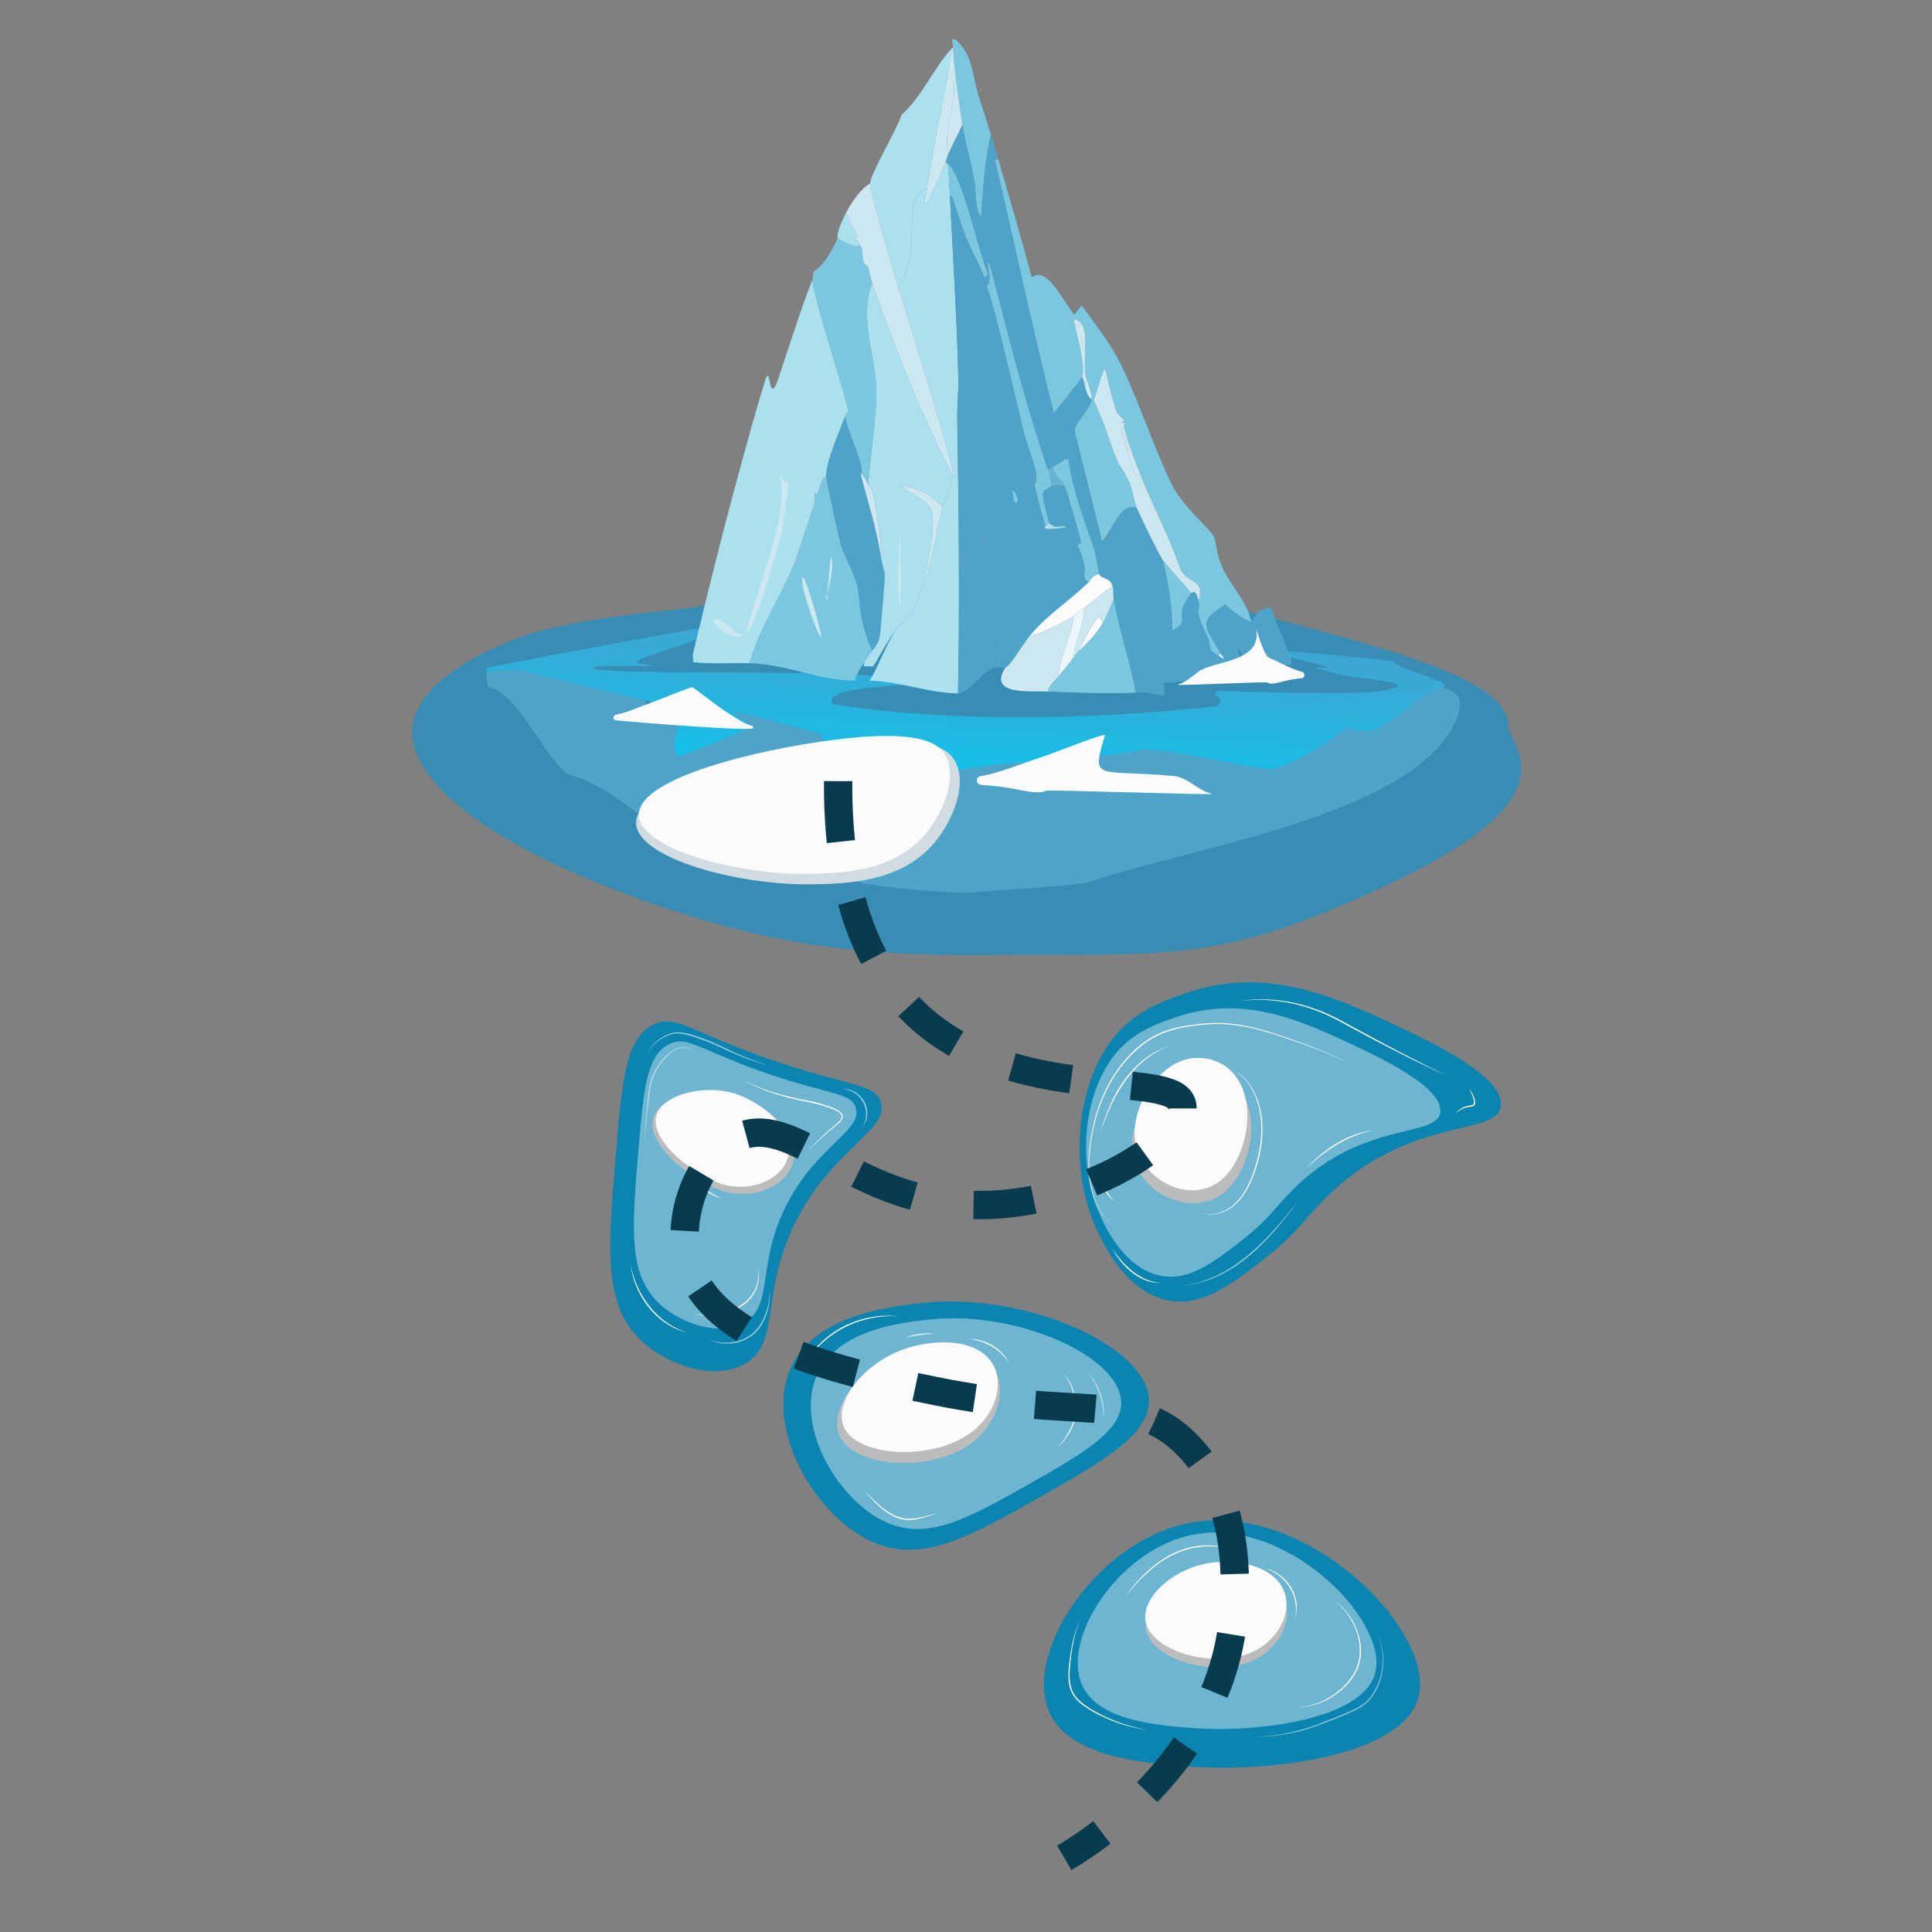 <?xml version="1.0" encoding="utf-8"?>
<!-- Generator: Adobe Illustrator 28.3.0, SVG Export Plug-In . SVG Version: 6.00 Build 0)  -->
<svg version="1.1" id="Layer_1" xmlns="http://www.w3.org/2000/svg" xmlns:xlink="http://www.w3.org/1999/xlink" x="0px" y="0px"
	 viewBox="0 0 1500 1500" style="enable-background:new 0 0 1500 1500;" xml:space="preserve"><rect x="0" y="0" width="1500" height="1500" fill="#808080" stroke="none"/>
<style type="text/css">
	.st0{display:none;}
	.st1{display:inline;fill:#FBFBFB;}
	.st2{display:inline;fill:#A9C766;}
	.st3{display:inline;fill:#A6C465;}
	.st4{display:inline;fill:#A99146;}
	.st5{display:inline;fill:#659857;}
	.st6{display:inline;fill:#588853;}
	.st7{display:inline;fill:#8CAB56;}
	.st8{display:inline;fill:#62832E;}
	.st9{display:inline;fill:#687314;}
	.st10{display:inline;fill:#CDE7F1;}
	.st11{fill:none;stroke:#FFFFFF;stroke-miterlimit:10;}
	.st12{fill:#97B175;}
	.st13{fill:#2D5938;}
	.st14{fill:#588853;}
	.st15{fill:#53844A;}
	.st16{fill:#659857;}
	.st17{fill:#2C4C3D;}
	.st18{fill:#3A512F;}
	.st19{fill:#3D673D;}
	.st20{fill:#99B581;}
	.st21{fill:#7DB06D;}
	.st22{fill:#8CAB56;}
	.st23{fill:#6F8C58;}
	.st24{fill:#8CBC90;}
	.st25{fill:#C8D2A3;}
	.st26{fill:#BA8D54;}
	.st27{fill:#87745A;}
	.st28{fill:#798056;}
	.st29{fill:#A9C766;}
	.st30{fill:#CFDFDD;}
	.st31{fill:#427130;}
	.st32{fill:#A6C465;}
	.st33{fill:#FBFBFB;}
	.st34{fill:#EBF6F4;}
	.st35{fill:#30614E;}
	.st36{fill:#367353;}
	.st37{fill:#78987B;}
	.st38{fill:#C6CAC6;}
	.st39{fill:#A4C5BF;}
	.st40{fill:#E1E4DA;}
	.st41{fill:#306957;}
	.st42{fill:#54928E;}
	.st43{fill:#336F6B;}
	.st44{fill:#B3D1AD;}
	.st45{fill:#E8C059;}
	.st46{fill:#E9BE5C;}
	.st47{fill:#FBE9CE;}
	.st48{fill:#ABB9B3;}
	.st49{fill:#8FA497;}
	.st50{fill:#6CA898;}
	.st51{fill:#F2D89D;}
	.st52{fill:#FFFFFF;}
	.st53{opacity:0.75;}
	.st54{opacity:0.51;}
	.st55{opacity:0.55;}
	.st56{fill:#EDCB7D;}
	.st57{opacity:0.65;}
	.st58{opacity:0.62;}
	.st59{opacity:0.5;}
	.st60{fill:none;stroke:#42210B;stroke-width:22;stroke-miterlimit:10;stroke-dasharray:47;}
	.st61{fill:#388DB5;}
	.st62{fill:#4EA3C8;}
	.st63{fill:url(#SVGID_1_);}
	.st64{fill:#7CC7E0;}
	.st65{fill:#ABE1EE;}
	.st66{fill:#CDE7F1;}
	.st67{fill:#66B4D4;}
	.st68{fill:#EAF6F9;}
	.st69{fill:#D0DCE1;}
	.st70{fill:#0B84B0;}
	.st71{fill:#6DB5D0;}
	.st72{fill:#BCBCBC;}
	.st73{fill:#FAFDFD;}
	.st74{fill:none;stroke:#093B4F;stroke-width:22;stroke-miterlimit:10;stroke-dasharray:47;}
	.st75{fill:#AF2C28;}
	.st76{fill:#FC5B1F;}
	.st77{fill:#FDBE65;}
	.st78{fill:#FDECC5;}
	.st79{fill:#942B2A;}
	.st80{fill:#F53F21;}
	.st81{fill:url(#SVGID_00000010280114949682060600000000768426741464247189_);}
	.st82{fill:#3A2C2E;}
	.st83{fill:#E42B2A;}
	.st84{fill:#F9753A;}
	.st85{fill:#4D2F2D;}
	.st86{fill:url(#SVGID_00000114074081196556487240000009218198424873666220_);}
	.st87{fill:#5F2E2D;}
	.st88{fill:#3E1B1A;}
	.st89{fill:#FA8939;}
	.st90{fill:#FCA445;}
	.st91{fill:url(#SVGID_00000095301011100513716840000007584710478339212456_);}
	.st92{fill:#751E26;}
	.st93{fill:url(#SVGID_00000026131374680029875630000010264691371971614870_);}
	.st94{fill:#CC2825;}
	.st95{fill:#D5533F;}
	.st96{fill:none;stroke:#5F0005;stroke-width:22;stroke-miterlimit:10;stroke-dasharray:47;}
</style>
<g>
	<path class="st61" d="M538.41,471.47c-18.23,3.3-55.42,4.07-110.83,16.3c-36.93,8.15-107.47,39.56-107.57,79.98
		c-0.11,42.65,65.21,90.48,180.92,131.91c138.34,49.54,225.89,41.03,316.2,41.64c109.2,0.74,150.88-3.55,257.52-53.05
		c151.89-70.5,96.67-107.47,96.16-125.93c-0.93-34.25-87.65-57.21-189.07-84.06C733.5,412.52,588.12,462.46,538.41,471.47z"/>
	<g>
		<path class="st61" d="M461.74,555.63c0.21,0.02,0.41,0.08,0.61,0.16c6.69,2.96,13.77,3.24,20.89,3.94
			c-0.41,1.02-0.41,1.02-0.81,2.04c49.78,15.86,100.59,29.28,150.36,45.23c17.86,5.72,36.05,11.13,53.79,17.11
			c10.88,3.67,59.12,24.57,66.01,23.63c2.23-0.3,35.27-14.9,41.56-17.11c71.57-25.2,190.82-62.56,263.64-81.49
			c19.9-5.18,39.88-9.8,59.87-14.6c1.65-0.4,3.11,1.13,2.65,2.76c-1.83,6.45-5.04,17.68-6.92,20.86c-0.28,0.47-0.72,0.8-1.23,0.96
			c-64.68,20.26-130.03,38.42-194.53,59.29c-57.49,18.6-111.95,35.1-164.78,65.4c-0.66,0.38-1.48,0.39-2.15,0.03
			c-65.95-35.58-111.78-45.46-178.61-67.05c-60.84-19.66-121.7-39.25-182.72-58.35c-0.66-0.21-1.18-0.71-1.41-1.37
			c-2.4-6.75-6.02-13.16-8.12-20.03c-0.49-1.59,0.91-3.12,2.55-2.82C404.73,538.33,447.34,554.14,461.74,555.63z"/>
		<path class="st62" d="M499.77,543.37c2.12,0.51,2.3,3.44,0.27,4.23c-12.73,4.92-40.73,55.68-56.17,54.27
			c-14.5-1.33-41.53-64.46-63.43-67.97c-0.92-0.15-1.65-0.83-1.84-1.74c-0.54-2.64-1.09-5.84-1.26-8.54
			c-0.08-1.2,0.86-2.23,2.07-2.31l21.59-1.46c0.22-0.02,0.45,0,0.67,0.06L499.77,543.37z"/>
		<path class="st62" d="M1087.68,536.66c77.24-16.38,34.14,37.16,32.6,39.12c-48.9,61.94-207.9,85.42-275.45,109.2
			c-6.29,2.22-92.31,7.85-94.53,8.15c-6.89,0.93-72.25-4.48-83.12-8.15c-17.74-5.99-71.11-30.57-89.64-27.71
			c-61.78,9.53-83.87-39.56-133.65-55.42l38.75-40.58c0.36-0.91,1.27-1.48,2.25-1.39c16.65,1.53,95.48,7.79,99.83,5.55
			c0-0.81,0-0.81,0-1.63c-6.45-1.57-12.01-5.54-17.52-8.96c-0.04-0.51,0.96-1.57,1.22-1.63c6.48-1.48,54.86,13.28,66.01,15.48
			c13.46,2.66,35.9,3.82,49.71,6.52c30.86,6.04,60.89,20.44,92.9,17.93c22.66-1.78,84.37-21.44,111.65-27.71
			c14-3.22,81.01-16.77,90.46-17.93C1001.04,544.82,1066.25,541.21,1087.68,536.66z"/>
		<linearGradient id="SVGID_1_" gradientUnits="userSpaceOnUse" x1="750.799" y1="502.322" x2="745.006" y2="604.887">
			<stop  offset="0" style="stop-color:#3DA7D3"/>
			<stop  offset="1" style="stop-color:#11C2E9"/>
		</linearGradient>
		<path class="st63" d="M1120.12,533.95c-20.69,4.98-36.28,28.33-56.88,33.68c-0.23,0.06-52.16-1.63-5.82-18.52
			c24.61-8.97-44.63,44.64-70.79,47.85c-9.45,1.16-87.05-17.89-101.05-14.67c-27.28,6.27-85.88,9.07-108.55,10.85
			c-32.01,2.51-105.08,22.9-135.94,16.86c-13.81-2.7,6.79-38.65-6.68-41.31c-11.15-2.2-59.53-16.96-66.01-15.48
			c-0.07,0.02,15.78,11.03,15.64,11.16c-0.74,0.68-56.2,23.36-57.05,22.82c-12.05-7.79,12.15-53.22,10.44-53.53
			c-1.54-0.28-24.36,9.12-29.93,11.18c-0.41,0.15-0.85,0.17-1.28,0.07l-104.56-25.03c-0.22-0.05-0.44-0.07-0.67-0.06l-21.41,1.45
			c-1.27,0.09-2.35-0.91-2.37-2.18c0-0.02,0-0.04,0-0.06c-0.02-1.35,164.74-31.43,166.08-31.27c33.94,4.2-71.36,25.79-44.17,27.96
			c26.72,2.14-32.82,0.98-35.86,1.63c-9.21,1.98,7.6,3.13,9.78,3.26c53.4,3.1,179.86-0.71,220.04,5.7
			c1.66,0.27,14.28,2.6,14.26,3.67c-0.06,3.36-67.77,2.52-61.35,15.67c0.31,0.64,0.94,1.09,1.64,1.2
			c90.9,14.62,204.63,11.62,296.5,1.55c0.5-0.05,0.97-0.27,1.32-0.63c3.34-3.42,2.32-5.56-0.69-7c-2.18-1.05-1.48-4.3,0.94-4.24
			c42.06,1.02,111.65,3.16,129.58-0.44c29.6-5.93-15.55-8.89-29.34-11.41c-6.22-1.14-27.09-5.91-22.82-6.52
			c33.54,2.5-57.03-12.39-23.47-12.48c1.48,0,83.52,6.72,83.12,8.15c-1.23,4.4,40.28,14.24,38.92,18.61
			C1121.48,533.2,1120.88,533.77,1120.12,533.95z"/>
		<path class="st33" d="M567.18,554.85c5.51,3.43,11.07,7.39,17.52,8.96c0,0.81,0,0.81,0,1.63c-4.52,2.33-89.34-4.51-101.46-5.7
			c-1.63-0.16-3.26-0.3-4.88-0.45c-2.56-0.24-2.72-3.89-0.2-4.38c9.61-1.88,17.84-6.04,28.71-9.84c4.16-1.45,28.96-11.7,30.56-11.41
			C539.23,533.98,554.79,547.14,567.18,554.85z"/>
	</g>
	<g>
		<path class="st62" d="M769.29,104.18c1.97,6.54,3.77,13.03,5.7,19.56c-1.22,0.2-1.22,0.2-2.44,0.41
			c15.35,65.43,29.2,131.22,45.64,196.4c3.37-3.95,21.38-26.44,22-28.12c2.76,5.95,1.97,13.2,7.33,17.93
			c-1.33,8.47-13.33,17.72-13.04,24.86c10.59,42.38,10.59,42.38,21.19,84.75c8.08-8.56,13.99-30.31,26.89-25.67
			c3.17,7.26,17.17,36.21,20.37,40.75c4.45,17.88,7.15,35.75,7.33,54.19c15.79-7.77-0.85-10.06,14.67-28.93
			c0.54,0.45,3.44-4.4,5.7,6.52c1.99,9.57-5.31,1.49,7.33,28.93c2.91,6.31-1.67,7.61,8.15,13.45c7.46,4.44,3.55,1.87,1.63-1.63
			c-12.06-21.92-19.09-24.26,3.67-38.3c3,3.38,16.37,13.8,19.97,13.04c3-0.63,1.96-10.04,15.89-10.59
			c2.55,11.6,8.95,22.38,12.63,33.41c1.72,5.16,4.31,10.51,1.22,11.41c-31.14-1.94-29.48,8.78-39.12-13.04
			c-2.99-0.41,4.27,13.3,3.26,13.85c-37.49,0.81-24.29,11.97-61.78,12.78c2.04,17.59-1.02,6.32-21.76,7.59
			c-4.47-24.51-12.69-47.98-17.11-72.53c-0.61-3.36,0.21-5.98-0.81-9.78c-2.07-7.66-8.32-5.25-10.59-9.78
			c-0.4-0.8-2.1-14.07-3.26-17.52c-7.81-23.29-17.04-46.45-20.37-70.9c-1.15-2.69-6.96,2.97-12.22,5.3
			c-1.1,0.48-2.14,1.21-3.26,1.63c-0.24,0.09-0.57-0.08-0.81,0c-17.6-51.97-30.91-105.32-44.82-158.51
			c-4.68-9.19,3.54,15.47-2.44,15.89c-0.59-1.76-1.16-4.41-1.63-5.7c1.22-1.83,1.22-1.83,2.44-3.67
			c-7.15-16.33-19.45-75.47-30.97-85.16c-0.21-0.17-1.21-0.71-1.63-0.81c0.12-0.27,0.51-3.12,1.63-5.7
			c3.42-7.94,7.65-15.82,11.41-23.63c2.27,14.21,6.33,27.9,8.96,41.97c1.85,9.88,0.32,20.39,5.3,29.75
			C763.28,147.08,764.35,124.67,769.29,104.18z"/>
		<path class="st64" d="M774.99,123.74c9.02,30.47,17.84,60.99,26.08,91.68c11.73-9.86,25.02,19.64,33.01,28.93
			c2.85-3.67,2.85-3.67,5.7-7.33c10.6,14.87,22.39,29.68,30.56,46.04c11.74,23.49,27.2,68.42,39.12,92.5
			c8.69,17.57,29.54,34.79,32.6,40.34c2.31,4.19,1.62,11.46,6.52,23.63c5.57,13.84,19.91,27.62,22.82,42.78
			c-3.6,0.76-16.97-9.66-19.97-13.04c-22.75,14.04-15.73,16.38-3.67,38.3c-0.81,0.81-0.81,0.81-1.63,1.63
			c-9.82-5.84-5.24-7.14-8.15-13.45c-12.65-27.45-5.35-19.36-7.33-28.93c4.38-17.55-5.64-12.09-13.85-24.04
			c-8.67-25.89-21.97-49.99-31.78-75.38c-2.2-5.7-4.55-11.32-6.52-17.11c-1.55-4.56-4.84-14.42-5.7-18.34
			c-0.56-2.52,0.84-3.09,0.81-3.26c-0.13-0.8-2,0.02-2.44-0.81c-1.13-2.12,6.31,2.28-4.07-7.33c-12.85-39.78-5.34-46.12-17.93-9.78
			c7.7,15.45,12.3,32.17,18.74,48.08c0.6,1.49,6.52,9.71,8.96,15.48c2.41,5.7,3.93,15.91,5.7,19.97
			c-12.9-4.64-18.82,17.11-26.89,25.67c-10.59-42.38-10.59-42.38-21.19-84.75c-0.29-7.14,11.71-16.39,13.04-24.86
			c0.88-5.61-4.02-13.75-4.89-20.78c-1.89-15.26,4.98-39.54-8.96-41.56c1.66,9.84,9.52,36.34,6.52,44.41
			c-0.62,1.67-18.64,24.16-22,28.12c-16.44-65.18-30.28-130.97-45.64-196.4C773.77,123.94,773.77,123.94,774.99,123.74z"/>
		<path class="st65" d="M735.87,127c0.88,8.43,1.2,16.8,1.63,25.26c2.4,46.74,5.34,93.81,6.52,140.58
			c0.28,10.99-1.01,22.14-0.81,33.01c1.15,63.86,1.99,148.56,0.57,212.45c-22-0.01-46.46-9.52-68.46-9.78
			c5.64-9.42,15.1-33.03,21.44-41.72c3.05-4.17,9.12-1.45,17.11-24.86c9.22-21.8,12.31-45.59,17.93-68.46
			c1.32-5.39,7.85-19.66,8.15-23.63c0.77-10.18-36.23-125.61-42.38-146.69c19.57-32.26,1.5-61.98,19.97-76.61
			c1.02,0.41,1.02,0.41,2.04,0.81c-0.63,4.32-3.21,13.81,0,10.19c5.52-10.16,10.05-20.8,14.67-31.38
			C734.66,126.29,735.67,126.83,735.87,127z"/>
		<path class="st64" d="M667.42,189.75c3.56,4.89,1.26,8.64,3.26,14.26c0.66,1.87,2.62,1.4,3.26,3.26c1.4,4.04,1.88,8.62,3.26,12.63
			c-10.59,27.51,3.17,56.97,3.26,85.16c0.05,16.48-4.8,52.31-6.52,71.31c-1.24-2.45-2.84-7.51-5.7-8.15c-0.11-0.42,1.35-2.51,0-7.74
			c-3.22-12.44-9.54-24.38-12.22-37.08c0.95-2.57,2.42-3.45,2.44-3.67c0.67-5.27-26.73-87.18-27.71-102.28
			c0.29-0.66,0.47-5.51,0.81-6.11c0.82-1.43,9.14-4.67,18.74-26.49C654.72,187.17,666.39,194.44,667.42,189.75z"/>
		<path class="st65" d="M739.13,37.36c-5.32,36.82-14.16,73.23-19.56,110.02c-1.02-0.41-1.02-0.41-2.04-0.81
			c-18.47,14.63-0.4,44.34-19.97,76.61c-4.14-14.19-21.89-71.17-22-80.68c-0.09-7.29,21.1-42.35,24.45-53.38
			C716.39,74.59,724.36,53.34,739.13,37.36z"/>
		<path class="st66" d="M675.57,142.48c0.11,9.51,17.87,66.49,22,80.68c6.15,21.08,43.15,136.51,42.38,146.69
			c-24.92-48.48-45.05-98.46-62.75-149.95c-1.38-4.01-1.86-8.6-3.26-12.63c-0.64-1.86-2.59-1.39-3.26-3.26
			c-2-5.62,0.3-9.37-3.26-14.26c-2.19-3.02-0.04-2.67-5.7-4.48c2.04-0.81,2.04-0.81,4.07-1.63c-4.48-9.17-4.48-9.17-8.96-18.34
			C660.81,157.49,668.67,146.08,675.57,142.48z"/>
		<path class="st62" d="M773.36,518.18c-9.43,0.5-19.79,20.12-29.59,20.12c1.42-63.88,0.58-148.59-0.57-212.45
			c2.73,0.93,1.04-4.03,2.04-4.07C755.51,387.03,771.42,451.77,773.36,518.18z"/>
		<path class="st64" d="M769.29,104.18c-4.93,20.49-6,42.9-7.74,64.38c-4.97-9.35-3.44-19.87-5.3-29.75
			c-2.64-14.07-6.7-27.76-8.96-41.97c-1.81-11.35-3.56-22.81-4.89-34.23c-0.97-8.36-2.13-16.85-2.44-25.26
			c-0.19-5.2-2.18-8.19,2.04-6.52c13.6,12.17,12.63,27.09,17.52,42.78C762.69,83.83,766.2,93.93,769.29,104.18z"/>
		<path class="st65" d="M667.42,189.75c-1.03,4.69-12.7-2.58-17.11-4.89c0.42-0.96-1.84-3.19,6.52-19.56
			c4.48,9.17,4.48,9.17,8.96,18.34c-2.04,0.81-2.04,0.81-4.07,1.63C667.38,187.08,665.22,186.73,667.42,189.75z"/>
		<path class="st66" d="M878.49,350.3c-3.66,3.43-6.85-23.62-8.15-14.26c5.62,11.96,9.84,40.1,14.67,31.38
			c9.81,25.39,23.11,49.49,31.78,75.38c8.21,11.95,18.23,6.49,13.85,24.04c-2.27-10.92-5.17-6.07-5.7-6.52
			c-1.28-1.08-20.7-23.42-22-25.26c-3.21-4.54-17.2-33.49-20.37-40.75c-1.77-4.05-3.29-14.27-5.7-19.97
			c-2.44-5.77-8.36-13.99-8.96-15.48c-6.45-15.92-11.04-32.64-18.74-48.08c12.59-36.34,5.07-30,17.93,9.78
			c10.38,9.62,2.95,5.22,4.07,7.33c0.44,0.83,2.32,0.02,2.44,0.81c0.03,0.17-1.37,0.74-0.81,3.26
			C873.65,335.87,876.94,345.73,878.49,350.3z"/>
		<path class="st64" d="M813.29,364.15c-2.97,1-6.08,1.18-8.96,2.44c-1.74-7.92-7.56-22.92-9.78-32.19
			c-7.1-29.62-20.33-88.53-28.52-112.87c5.98-0.43-2.23-25.08,2.44-15.89C782.38,258.83,795.69,312.18,813.29,364.15z"/>
		<path class="st64" d="M853.23,445.64c-6.05,1.84-6.07,4.49-8.15,6.52c-5.31-3.2-2.18-7.94-3.26-13.45
			c-1.59-8.1-4.87-13.9-4.89-14.67c-0.08-3.34,2.6-1.61,2.44-2.44c-1.31-6.85-10.6-39.21-13.04-44.41
			c-1.86-3.98-7.26-6.83-8.96-14.67c5.27-2.33,11.07-7.98,12.22-5.3c3.33,24.45,12.57,47.61,20.37,70.9
			C851.12,431.57,852.83,444.85,853.23,445.64z"/>
		<path class="st64" d="M764.4,215.83c-3.97-10.97-10.27-21.4-14.67-32.19c-2.42-5.93-9.81-29.53-10.59-30.97
			c-0.36-0.66-1.06-0.4-1.63-0.41c-0.43-8.46-0.75-16.83-1.63-25.26c11.52,9.69,23.82,68.83,30.97,85.16
			C765.62,214,765.62,214,764.4,215.83z"/>
		<path class="st64" d="M924.94,460.31c-15.52,18.87,1.12,21.16-14.67,28.93c-0.18-18.45-2.88-36.31-7.33-54.19
			C904.24,436.9,923.66,459.24,924.94,460.31z"/>
		<g>
			<path class="st66" d="M742.39,62.62c-2.9,2.27-1.13,7.29-1.63,11c-2.06,15.32-7.34,29.28-4.89,46.86
				c-1.12,2.59-1.51,5.43-1.63,5.7c-4.62,10.58-9.15,21.21-14.67,31.38c-3.21,3.63-0.63-5.87,0-10.19
				c5.4-36.78,14.24-73.19,19.56-110.02c0.41,0,0.41,0,0.81,0C740.26,45.77,741.42,54.26,742.39,62.62z"/>
			<path class="st66" d="M747.28,96.85c-3.76,7.81-7.98,15.69-11.41,23.63c-2.45-17.58,2.83-31.54,4.89-46.86
				c0.5-3.71-1.27-8.73,1.63-11C743.72,74.04,745.47,85.5,747.28,96.85z"/>
		</g>
		<path class="st66" d="M847.52,310.36c-5.37-4.73-4.57-11.98-7.33-17.93c3-8.07-4.86-34.57-6.52-44.41
			c13.95,2.02,7.07,26.3,8.96,41.56C843.5,296.61,848.4,304.75,847.52,310.36z"/>
		<path class="st64" d="M814.11,364.15c1.22,6.52,1.22,6.52,2.44,13.04c-0.14,0.03,0.09,0.29-2.44,1.63
			c-4.89-2.85-4.89-2.85-9.78-5.7c-0.38-1.82,0.39-4.73,0-6.52c2.89-1.26,5.99-1.45,8.96-2.44
			C813.54,364.07,813.87,364.24,814.11,364.15z"/>
		<path class="st67" d="M826.33,377.19c-2.9,0.36-7.6-0.51-9.78,0c-1.22-6.52-1.22-6.52-2.44-13.04c1.12-0.42,2.16-1.15,3.26-1.63
			C819.08,370.36,824.47,373.21,826.33,377.19z"/>
		<path class="st33" d="M946.13,509.21c0.81-0.81,0.81-0.81,1.63-1.63C949.68,511.08,953.59,513.65,946.13,509.21z"/>
		<g>
			<path class="st62" d="M764.4,215.83c0.47,1.3,1.04,3.95,1.63,5.7c8.19,24.34,21.42,83.25,28.52,112.87
				c2.22,9.27,8.04,24.27,9.78,32.19c0.39,1.79-0.38,4.7,0,6.52c0.25,1.2-1.28,2.19-0.81,4.48c0.86,4.24,7.09,28.28,8.15,30.56
				c0.08,0.17-1.52,2,0.41,2.44c4.08,0.94,29.48-2.85,6.52-1.63c-0.21-0.05-3.54-2.26-3.67-2.44c-0.74-1.05-6.88-22.32-4.89-24.86
				c1.08-1.52,2.53-2.03,4.07-2.85c2.53-1.34,2.3-1.6,2.44-1.63c2.18-0.51,6.88,0.36,9.78,0c2.44,5.2,11.73,37.56,13.04,44.41
				c0.16,0.83-2.53-0.9-2.44,2.44c0.02,0.77,3.3,6.57,4.89,14.67c1.08,5.5-2.05,10.24,3.26,13.45
				c-14.87,14.5-32.32,25.37-45.64,41.56c-5.5,6.7-15.21,23.54-18.74,24.45c-1.34,0.34-4.98-0.13-7.33,0
				c-1.94-66.4-17.85-131.14-28.12-196.4c-1,0.05,0.69,5-2.04,4.07c-0.2-10.86,1.09-22.02,0.81-33.01
				c-1.18-46.77-4.12-93.84-6.52-140.58c0.57,0,1.27-0.26,1.63,0.41c0.78,1.44,8.18,25.04,10.59,30.97
				C754.13,194.43,760.43,204.86,764.4,215.83z"/>
			<path class="st64" d="M814.11,378.82c-1.55,0.82-2.99,1.33-4.07,2.85c-1.99,2.53,4.15,23.8,4.89,24.86
				c-1.63,0.81-1.63,0.81-3.26,1.63c-1.06-2.29-7.29-26.32-8.15-30.56c-0.47-2.3,1.07-3.29,0.81-4.48
				C809.22,375.97,809.22,375.97,814.11,378.82z"/>
			<path class="st65" d="M814.92,406.53c0.13,0.18,3.45,2.39,3.67,2.44c22.96-1.22-2.44,2.57-6.52,1.63
				c-1.92-0.44-0.33-2.27-0.41-2.44C813.29,407.34,813.29,407.34,814.92,406.53z"/>
			<path class="st64" d="M785.99,381.26c2.6-1.47,7.25,13.09,1.22,7.74C786.6,385.13,786.6,385.13,785.99,381.26z"/>
		</g>
		<path class="st62" d="M668.23,368.22c5.42,20.87,12.12,41.46,15.48,62.75c0.76,4.81,3.22,14.21,3.26,15.08
			c0.17,3.46-3.37,45.98-4.07,48.9c-1.56,6.51-5.14,9.19-5.7,10.19c-10.68-22.7-9.3-39.24-11.41-49.3
			c-1.87-8.91-11.14-26.22-13.04-32.6c-1.32-4.44-11.33-50.65-11.41-53.38c-0.34-11.19,10.55-35.27,14.67-46.45
			c2.68,12.7,9.01,24.64,12.22,37.08C669.59,365.72,668.12,367.8,668.23,368.22z"/>
		<g>
			<path class="st65" d="M656.01,323.4c-4.12,11.18-15.01,35.27-14.67,46.45c-4.08,0.62-4.44,9.97-7.33,14.26
				c-2.5-4.88-1.06,4.02-1.63,6.52c-0.55,2.39-13.91,42.55-15.48,46.45c-10.55,26.25-27.12,50.31-35.04,77.83
				c-14.53-0.42-29.09,0.8-43.6-0.81c-0.2-2.85-0.2-2.85-0.41-5.7c11.03-46.32,22.54-92.6,35.04-138.54
				c7.02-25.79,13.99-51.51,22-77.01c3.09-6.57,2.05,16.26,7.33,6.52c2.07-3.81,20.25-62.83,28.52-81.9
				c0.98,15.1,28.38,97.01,27.71,102.28C658.42,319.95,656.95,320.83,656.01,323.4z"/>
			<path class="st66" d="M605.07,366.59c4.26,10.92,6.73,7.22,6.93,7.74c0.75,1.96-4.7,36.67-5.7,41.56
				c-1.13,5.54-21.42,76.5-26.49,74.57C587.7,454.47,614.21,397.91,605.07,366.59z"/>
			<path class="st66" d="M576.14,492.91c-3.64,7.54-29.81-11.76-19.97-12.22C565.36,482.29,566.99,490.74,576.14,492.91z"/>
			<path class="st66" d="M576.14,492.91c0.12,0.03,0-1.74,2.44-0.41C577.36,492.71,577.36,492.71,576.14,492.91z"/>
		</g>
		<path class="st66" d="M878.49,350.3c1.97,5.8,4.32,11.41,6.52,17.11c-4.83,8.73-9.05-19.41-14.67-31.38
			C871.64,326.68,874.83,353.72,878.49,350.3z"/>
		<path class="st66" d="M673.94,376.37c1.12,2.21,3.17,4.22,3.26,4.48c1.65,4.68,8.14,42.89,6.52,50.12
			c-3.37-21.29-10.06-41.88-15.48-62.75C671.09,368.86,672.7,373.92,673.94,376.37z"/>
		<g>
			<path class="st65" d="M739.95,369.85c-0.3,3.98-6.83,18.25-8.15,23.63c-8.95-9.3-19.29-15.71-32.6-15.89
				c5.97,4.05,22.85,12.3,24.45,19.56c3.07,13.98-4.85,50.35-9.78,64.79c-7.99,23.41-14.07,20.68-17.11,24.86
				c-6.34,8.68-13.1,21.14-18.74,30.56c-2.44-0.03-4.89,0.03-7.33,0c-0.19-4.99,4.19-8.16,6.52-12.22c0.57-0.99,4.14-3.68,5.7-10.19
				c0.7-2.91,4.25-45.44,4.07-48.9c-0.04-0.87-2.5-10.27-3.26-15.08c1.62-7.23-4.87-45.44-6.52-50.12
				c-0.09-0.26-2.14-2.28-3.26-4.48c1.72-19,6.57-54.83,6.52-71.31c-0.09-28.19-13.85-57.65-3.26-85.16
				C694.9,271.39,715.03,321.37,739.95,369.85z"/>
			<path class="st66" d="M731.8,393.49c-5.62,22.87-8.71,46.65-17.93,68.46c4.93-14.43,12.85-50.81,9.78-64.79
				c-1.6-7.26-18.48-15.5-24.45-19.56C712.51,377.78,722.85,384.19,731.8,393.49z"/>
			<path class="st66" d="M698.79,413.05c0.68,18.63,0.68,38.41,0,57.05C696.07,471.47,698.43,417.23,698.79,413.05z"/>
		</g>
		<g>
			<path class="st64" d="M641.34,369.85c0.08,2.73,10.09,48.94,11.41,53.38c1.9,6.37,11.17,23.68,13.04,32.6
				c2.11,10.07,0.73,26.61,11.41,49.3c-2.33,4.07-13.47,18.39-13.29,23.38c-29.64-0.36-52.44-12.75-82.06-13.6
				c7.92-27.52,24.49-51.57,35.04-77.83c1.57-3.91,14.94-44.07,15.48-46.45c0.57-2.5-0.87-11.4,1.63-6.52
				C636.9,379.83,637.26,370.48,641.34,369.85z"/>
			<path class="st66" d="M623,448.09c2.68-0.9,14.66,42.51,14.67,46.45C635.2,495.71,620.47,452.87,623,448.09z"/>
			<path class="st66" d="M642.15,461.94c2.18-19.86,2.89-41.43,4.07-21.6C645.3,447.77,643.98,454.67,642.15,461.94z"/>
			<path class="st65" d="M642.15,461.94c-0.05,0.2,1.15,1.11-0.41,4.07C640.37,462.15,642.13,462.15,642.15,461.94z"/>
		</g>
		<g>
			<path class="st64" d="M881.75,537.73c-16.21,0.99-50.27,0.07-67.64-0.81c-1.71-2.25,3.75-7.01,7.33-11.41
				c4.19-5.14,8.45-10,12.22-15.48c0.67-0.97,1.79-1.88,3.26-4.07c7.43-6.72,14.56-14.13,19.56-22.82
				c3.72-6.47,5.05-11.43,8.15-17.93C869.06,489.75,877.27,513.22,881.75,537.73z"/>
			<g>
				<path class="st66" d="M821.44,525.51c-3.59,4.4-9.04,9.16-7.33,11.41c-13.63-0.69-47.73,3.38-33.41-18.74
					c3.53-0.91,13.24-17.75,18.74-24.45c6.73-0.49,28.23-11.69,34.23-15.48C831.73,494.4,822.78,510,821.44,525.51z"/>
				<path class="st33" d="M853.23,445.64c2.27,4.53,8.52,2.12,10.59,9.78c-8.14,4.9-15.06,11.73-22.82,17.11
					c-4.9,3.4-6.94,5.46-7.33,5.7c-6,3.8-27.5,14.99-34.23,15.48c13.32-16.2,30.77-27.06,45.64-41.56
					C847.15,450.14,847.18,447.48,853.23,445.64z"/>
				<path class="st66" d="M863.82,455.42c1.03,3.8,0.21,6.42,0.81,9.78c-3.1,6.5-4.43,11.46-8.15,17.93
					c-1.83-2.04-1.83-2.04-3.67-4.07c-5.55,6.04-14.61,24.98-15.89,26.89c-1.47,2.2-2.59,3.1-3.26,4.07
					c0.02-11.39,9.4-25.82,7.33-37.49C848.76,467.15,855.68,460.33,863.82,455.42z"/>
				<path class="st68" d="M833.67,510.03c-3.78,5.48-8.04,10.34-12.22,15.48c1.34-15.51,10.28-31.11,12.22-47.27
					c0.39-0.25,2.43-2.3,7.33-5.7C843.07,484.21,833.68,498.64,833.67,510.03z"/>
				<path class="st33" d="M856.48,483.13c-5,8.69-12.13,16.1-19.56,22.82c1.28-1.92,10.34-20.85,15.89-26.89
					C854.65,481.09,854.65,481.09,856.48,483.13z"/>
			</g>
		</g>
	</g>
	<path class="st33" d="M911.47,602.51c10.63,0.98,18.65,11.38,29.52,13.81c0,1.26-129.07-3.57-129.07-2.31
		c-7.61,3.59-21.45-2.12-41.88-3.96c-2.75-0.25-5.49-0.46-8.22-0.7c-4.31-0.37-4.59-5.98-0.33-6.75
		c16.19-2.89,30.05-9.31,48.37-15.15c7.01-2.23,48.73-18.98,48-16.56C846.88,607.49,851.35,596.97,911.47,602.51z"/>
	<path class="st33" d="M930.33,521.56c-5,3.84-10.04,8.29-15.89,10.06c0,0.91,69.48-2.6,69.48-1.69c4.1,2.61,11.55-1.54,22.54-2.89
		c1.48-0.18,2.96-0.34,4.43-0.51c2.32-0.27,2.47-4.36,0.18-4.92c-8.71-2.11-16.18-6.78-26.04-11.04
		c-3.77-1.63-10.37-24.49-9.98-22.72C980.96,514.53,941.57,512.92,930.33,521.56z"/>
	<path class="st69" d="M663.3,576.94c-58.55,6.03-170.39,29.86-169.44,62.29c0.78,26.86,78.57,48.38,137.05,47.34
		c25.49-0.45,68.56-1.21,94.69-32.39c14.34-17.11,26.59-46.97,14.95-64.78C736.05,582.52,723.61,570.73,663.3,576.94z"/>
	<path class="st33" d="M658.88,573.06c-56.28,5.79-163.76,28.7-162.85,59.87c0.75,25.81,75.51,46.5,131.71,45.5
		c24.5-0.43,65.89-1.17,91-31.13c13.78-16.44,25.55-45.14,14.37-62.27C728.8,578.42,716.84,567.09,658.88,573.06z"/>
</g>
<g>
	<path class="st70" d="M918.67,1183.46c92.75-22,195.57,81.67,182.77,133.75c-11.41,46.41-116.46,59.15-178.61,54.33
		c-35.09-2.72-92.22-7.15-108-41.8C794.27,1284.6,849.3,1199.92,918.67,1183.46z"/>
	<path class="st71" d="M922.65,1192.28c73.65-17.47,155.3,64.85,145.13,106.21c-9.06,36.85-92.48,46.97-141.83,43.15
		c-27.86-2.16-73.23-5.68-85.76-33.19C823.87,1272.59,867.57,1205.35,922.65,1192.28z"/>
	<path class="st72" d="M940.77,1219.92c15.91-2.19,39.98,0.29,51.88,14.32c14.43,17.03,3.54,42.34-16.73,53.39
		c-29.18,15.89-78.04,2.35-85.35-19.53C884.12,1248.77,910.45,1224.09,940.77,1219.92z"/>
	<g>
		<path class="st52" d="M1035.54,1242.33c12.23,8.44,20.24,22.83,21.14,37.66c0.83,15.94-8.78,28.52-21.57,36.93
			c-8.26,5.49-18.12,8.53-28.02,8.64c9.84-0.54,19.53-3.69,27.59-9.28c10-6.85,18.82-16.62,20.63-28.98
			C1057.81,1270.37,1049.02,1252.51,1035.54,1242.33L1035.54,1242.33z"/>
	</g>
	<g>
		<path class="st52" d="M958.56,1203.37c-25.78-7.49-49.69,0.25-68.66,18.61c-6.17,5.61-11.81,11.78-16.68,18.58
			c2.27-3.51,4.79-6.85,7.49-10.06C901.05,1206.57,927.16,1192.95,958.56,1203.37L958.56,1203.37z"/>
	</g>
	<g>
		<path class="st52" d="M838.08,1258.27c-3.54,9.78-5.75,19.97-6.78,30.3c-0.83,7.65-1.82,15.58,0.8,22.95
			c2.5,7.49,9.43,12.02,15.88,16.01c4.46,2.62,9.11,4.93,13.86,6.98c9.52,4.1,19.56,6.96,29.79,8.77
			c-15.47-2.11-30.59-7.12-44.12-14.97c-10.05-5.97-17.09-11.72-17.88-24.21c-0.38-5.26,0.22-10.47,0.9-15.62
			C831.75,1278.15,834.13,1267.9,838.08,1258.27L838.08,1258.27z"/>
	</g>
	<g>
		<path class="st52" d="M981.99,1217.53c14.59,3.17,26.2,17.65,24.64,32.76c-0.21,2.11-0.58,4.2-1.21,6.21
			C1009.3,1239.25,998.45,1222.83,981.99,1217.53L981.99,1217.53z"/>
	</g>
	<g class="st53">
		<path class="st52" d="M971.95,1215.76c-6.72-0.92-13.3-1.5-20.08-1.77C958.55,1212.88,965.57,1213.51,971.95,1215.76
			L971.95,1215.76z"/>
	</g>
	<g class="st54">
		<path class="st52" d="M1069.01,1267.12c8.17,17.07,6.52,39.15-6.4,53.48c-4.35,4.76-10.45,7.23-16.16,9.88
			c-11.66,4.82-23.32,9.6-35.44,13.14c-12.18,3.31-24.79,4.89-37.39,4.96c18.9-0.52,37.5-4.73,54.95-11.96
			c5.86-2.29,11.74-4.53,17.48-7.07c5.6-2.57,11.65-4.98,15.89-9.58C1074.7,1305.87,1076.59,1284.21,1069.01,1267.12
			L1069.01,1267.12z"/>
	</g>
	<path class="st33" d="M940.34,1213.31c15.91-2.19,39.98,0.29,51.88,14.32c14.43,17.03,3.54,42.34-16.73,53.39
		c-29.18,15.89-78.04,2.35-85.35-19.53C883.68,1242.17,910.02,1217.48,940.34,1213.31z"/>
</g>
<g>
	<path class="st70" d="M920.11,771.24c61.89-21.72,115.39,2.27,162.3,24.21c26.25,12.28,85.2,39.84,82.95,62.93
		c-2.41,24.77-71.55,6.65-137.05,72.62c-15.04,15.15-21.71,26.49-43.28,43.57c-28.75,22.76-53.94,42.71-82.95,33.89
		c-39.46-12-56.45-68.25-57.71-72.62c-11.27-39-6.95-84.1,10.82-116.19C872.46,788.48,897.03,779.34,920.11,771.24z"/>
	<path class="st71" d="M912.12,790.02c52.03-18.26,97.01,1.9,136.45,20.35c22.07,10.32,71.63,33.5,69.74,52.91
		c-2.02,20.82-60.15,5.59-115.22,61.05c-12.64,12.73-18.25,22.27-36.39,36.63c-24.17,19.14-45.35,35.91-69.74,28.49
		c-33.18-10.09-47.46-57.38-48.52-61.05c-9.47-32.79-5.84-70.71,9.1-97.68C872.05,804.51,892.71,796.83,912.12,790.02z"/>
	<path class="st72" d="M922.14,831.31c13.42-3.02,33.73,0.4,43.76,19.73c12.18,23.45,2.99,58.32-14.12,73.53
		c-24.62,21.88-65.83,3.23-72-26.9C874.34,871.05,896.56,837.06,922.14,831.31z"/>
	<g>
		<path class="st73" d="M956.36,830.47c11.56,4.79,18.48,16.62,21.56,28.28c4.65,17.96,1.77,37.07-4.83,54.17
			c-3.29,8.55-7.78,17.02-14.91,22.97c-0.95,0.91-2.65,1.97-3.72,2.74c-1.33,0.73-2.69,1.55-4.12,2.08
			c-1.24,0.59-3.05,1.06-4.38,1.43c-4.47,0.95-9.27,0.97-13.63-0.46c4.4,1.26,9.12,1.14,13.55,0.09c2.9-0.78,5.75-2.05,8.29-3.63
			c1.05-0.78,2.69-1.84,3.61-2.75c6.92-5.99,11.24-14.38,14.47-22.81c6.41-16.99,9.33-35.81,4.94-53.65
			C974.26,847.33,967.67,835.61,956.36,830.47L956.36,830.47z"/>
	</g>
	<g>
		<path class="st52" d="M1050.52,826.84c-12.51-6.09-25.36-11.49-38.48-16.1c-19.63-6.81-39.45-14.23-60.35-15.52
			c-10.4-0.7-20.82,0.47-31.08,2.14c-10.23,1.67-20.28,4.98-28.99,10.66c-23.06,15.58-37.36,42.01-42.79,68.9
			c-4.06,20.1-5.66,42.39,4.28,61.05c3.33,6.05,8.13,11.53,14.42,14.58c-6.34-2.98-11.22-8.44-14.64-14.46
			c-10.27-18.64-8.72-41.1-4.72-61.3c5.36-27.12,19.68-53.82,42.9-69.61c8.85-5.73,19.04-9.03,29.39-10.69
			c10.33-1.64,20.8-2.77,31.27-2.03c20.97,1.38,40.85,8.89,60.47,15.81C1025.29,815.05,1038.08,820.61,1050.52,826.84
			L1050.52,826.84z"/>
	</g>
	<g class="st55">
		<path class="st52" d="M1009.12,930.8c-19.95,27.31-43.76,55.82-77.65,65.12c-4.75,1.29-9.61,2.14-14.51,2.58
			C957.29,993.69,985.55,961,1009.12,930.8L1009.12,930.8z"/>
	</g>
	<g>
		<path class="st52" d="M1123.31,835.3c-26.47-12.21-52.4-25.59-78-39.53c-25.8-15.01-53.74-22.32-83.61-18.49
			c30.15-4.6,57.96,2.57,84.09,17.61C1071.35,808.91,1097.17,822.4,1123.31,835.3L1123.31,835.3z"/>
	</g>
	<g>
		<path class="st52" d="M1140.68,844.97c1.84,2.98,6.44,10.05,3.85,13.33c-1.33,1.15-3.16,0.85-4.73,1.23
			c-3.66,0.6-6.9,2.48-9.81,4.78c1.69-1.86,3.72-3.42,6-4.51c2.16-1.17,4.97-1.32,7.22-1.85
			C1146.56,856.6,1141.61,847.39,1140.68,844.97L1140.68,844.97z"/>
	</g>
	<g>
		<path class="st52" d="M907.61,812.33c-21.44,7.6-36.29,26.66-45.39,46.8c-3.13,6.77-5.73,13.78-8.03,20.89
			c1.9-7.24,4.34-14.34,7.33-21.21C870.29,838.44,885.63,818.91,907.61,812.33L907.61,812.33z"/>
	</g>
	<g>
		<path class="st52" d="M854.19,901.79c0.8,9.9,2.28,20.63,8.81,28.52c0.93,1.1,2.02,2.07,3.21,2.92
			C855.97,927.42,853.62,912.58,854.19,901.79L854.19,901.79z"/>
	</g>
	<g>
		<path class="st52" d="M900.93,996.08c-14.39,0.14-26.6-10.09-34.28-21.49c-1.1-1.67-2.17-3.36-3.12-5.11
			c1.15,1.63,2.29,3.26,3.52,4.82C875.28,985.19,886.83,994.94,900.93,996.08L900.93,996.08z"/>
	</g>
	<g>
		<path class="st52" d="M1066.55,877.61c-20.07,3.53-37.3,15.51-52.09,29.01c1.72-1.85,3.53-3.62,5.37-5.36
			C1032.78,889.32,1048.72,879.46,1066.55,877.61L1066.55,877.61z"/>
	</g>
	<path class="st33" d="M921.78,822.28c12.7-2.99,31.91,0.4,41.4,19.55c11.52,23.24,2.83,57.81-13.36,72.88
		c-23.29,21.69-62.28,3.2-68.12-26.66C876.56,861.68,897.58,827.98,921.78,822.28z"/>
</g>
<g>
	<path class="st70" d="M718.88,1011.43c77.98-7.64,169.92,33.01,173.1,74.22c2.12,27.51-35.82,49.02-83.07,75.82
		c-57.55,32.63-95.58,54.2-135.5,33.83c-39.29-20.05-73.92-77.42-63.31-121.89C622.61,1020.86,691.64,1014.1,718.88,1011.43z"/>
	<path class="st71" d="M723.5,1024.31c66.19-6.49,144.24,28.02,146.93,63c1.8,23.35-30.4,41.61-70.52,64.36
		c-48.85,27.7-81.13,46.01-115.02,28.71c-33.35-17.02-62.74-65.71-53.74-103.46C641.79,1032.32,700.38,1026.58,723.5,1024.31z"/>
	<path class="st72" d="M699.75,1049.93c17.95-6.45,46.52-9.6,63.75,3.4c20.91,15.78,14.42,47.28-6.45,64.88
		c-30.03,25.32-90.09,22.07-103.9-1C640.95,1096.84,665.54,1062.22,699.75,1049.93z"/>
	<g>
		<path class="st52" d="M826.08,1066.65c10.66,12.92,13.17,30.38,4.6,45.1c-2.63,4.67-6.06,8.82-9.82,12.61
			c3.44-4.06,6.7-8.29,9.14-12.98C838.09,1096.54,835.66,1080.16,826.08,1066.65L826.08,1066.65z"/>
	</g>
	<g>
		<path class="st52" d="M697.47,1021.95c-22.39-1.34-45.07,6.6-60.98,22.52c-5.37,5.16-10.02,11.04-14.47,17.04
			c4.12-6.25,8.64-12.27,13.93-17.59C651.69,1027.61,674.98,1019.47,697.47,1021.95L697.47,1021.95z"/>
	</g>
	<g>
		<path class="st52" d="M671.05,1157.24c11.76,11.68,23.42,25.29,41.76,21.21c5.44-0.9,10.73-2.55,15.95-4.3
			c-5.09,2.15-10.35,3.97-15.81,5.06C694.51,1183.79,681.97,1169.83,671.05,1157.24L671.05,1157.24z"/>
	</g>
	<g>
		<path class="st52" d="M751.98,1039.56c11.18-0.19,22.52,5.31,28.98,14.5c0.88,1.34,1.69,2.72,2.34,4.17
			C776.7,1047.37,764.46,1040.81,751.98,1039.56L751.98,1039.56z"/>
	</g>
	<g class="st53">
		<path class="st52" d="M725.72,1035.42c-7.7,0.58-15.2,1.55-22.79,2.93C710.14,1035.63,718.06,1034.62,725.72,1035.42
			L725.72,1035.42z"/>
	</g>
	<g class="st54">
		<path class="st52" d="M845.54,1066.39c8.16,9.4,12.6,22.22,11.32,34.66c-0.11-1.55-0.06-3.1-0.27-4.64
			C855.73,1085.62,851.59,1075.29,845.54,1066.39L845.54,1066.39z"/>
	</g>
	<path class="st33" d="M701.59,1047.59c17.25-6.11,44.66-9.23,61.08,2.72c19.93,14.5,13.5,43.78-6.63,60.25
		c-28.96,23.7-86.5,21.09-99.58-0.22C644.91,1091.51,668.72,1059.22,701.59,1047.59z"/>
</g>
<g>
	<path class="st70" d="M619.75,944.86c-30.91,58.05-12.41,97.47-41.44,114.01c-23.36,13.31-59.56,1.58-80.11-17.54
		c-29.97-27.9-26.32-71.23-20.08-145.39c4.79-56.89,7.58-90.02,29.27-100.49c18.07-8.72,30.71,7.23,97.84,29.58
		c55.65,18.53,74.25,16.66,78.61,30.54C690.59,877.05,648.74,890.41,619.75,944.86z"/>
	<path class="st71" d="M611.83,933.23c-25.36,47.63-10.18,79.97-34,93.54c-19.16,10.92-48.86,1.3-65.72-14.39
		c-24.59-22.89-21.6-58.45-16.47-119.29c3.93-46.68,6.22-73.85,24.01-82.45c14.82-7.16,25.2,5.93,80.27,24.27
		c45.66,15.2,60.92,13.67,64.5,25.05C669.95,877.6,635.61,888.56,611.83,933.23z"/>
	<path class="st72" d="M575.48,851.39c15.47,6.04,36.13,20.15,40.33,38.1c5.09,21.78-16.7,38.06-40.29,37.44
		c-4.79-0.13-9.9-0.4-17.17-3.17c-24.95-9.5-57.3-36.62-51.07-56.05C512.94,850.05,549.69,841.32,575.48,851.39z"/>
	<g>
		<path class="st52" d="M626.6,894.57c6.67-7.89,14.32-14.94,22.26-21.51c1.73-1.61,4.12-3.3,4.58-5.68c0.29-4.61-8-6.64-11.48-7.96
			c-7.31-2.62-14.93-3.86-22.5-5.48c-15.13-3.32-30.11-8.06-43.45-16.08c13.61,7.5,28.53,11.95,43.64,15.19
			c5.05,1.14,10.16,1.85,15.18,3.16c2.52,0.68,4.96,1.5,7.42,2.3c3.65,1.31,7.61,2.43,10.54,5.15c3.85,3.77-0.39,7.52-3.44,9.97
			C641.28,880.08,633.59,886.96,626.6,894.57L626.6,894.57z"/>
	</g>
	<g class="st57">
		<path class="st52" d="M669.58,875.23c6.59-10.42,1.52-24.48-10-28.58c-1.55-0.61-3.19-1.02-4.86-1.26
			C669.71,845.62,678.96,863.16,669.58,875.23L669.58,875.23z"/>
	</g>
	<g>
		<path class="st52" d="M588.54,984.05c4.01,21-12.31,34.16-31.46,37.22c-6.05,0.83-12.23,0.41-18.08-1.16
			c5.91,1.15,12.02,1.39,17.96,0.4C575.85,1016.96,591.22,1004.87,588.54,984.05L588.54,984.05z"/>
	</g>
	<g>
		<path class="st52" d="M560.35,930.82c-10.21-3.9-19.73-9.75-27.81-17.11c0,0,3.38,2.31,3.38,2.31
			C543.76,921.46,551.96,926.3,560.35,930.82L560.35,930.82z"/>
	</g>
	<g class="st58">
		<path class="st52" d="M597.5,1001.11c0.99,9.42-1.39,19.02-6.08,27.22c-4.78,8.32-13.84,13.76-23.31,14.67
			c-6.27,0.67-12.73-0.4-18.37-3.22c5.78,2.42,12.14,3.27,18.28,2.45c9.23-1.1,17.85-6.36,22.62-14.38
			C595.32,1019.81,597.9,1010.49,597.5,1001.11L597.5,1001.11z"/>
	</g>
	<g>
		<path class="st52" d="M534.21,1034.83c-21.39-4.8-37.29-23.53-42.91-44.17c-0.78-2.97-1.4-5.98-1.77-9.02
			c1.16,6.01,2.98,11.87,5.51,17.41C502.62,1015.83,516.29,1029.59,534.21,1034.83L534.21,1034.83z"/>
	</g>
	<g class="st59">
		<path class="st52" d="M540.56,816.68c-7.25-4.85-15.32-3.94-21.37,2.27c-2.94,2.64-5.54,5.6-7.65,8.93
			c-2.1,3.32-3.78,6.92-5.01,10.64c-2.42,7.51-2.64,15.59-3.67,23.39c-0.65,5.89-2.08,17.78-2.83,23.66
			c0.47-5.94,1.5-17.81,2.07-23.74c0.87-7.91,1.11-15.95,3.48-23.62c1.29-3.8,3.02-7.44,5.19-10.82c3.31-5.01,7.58-9.49,12.77-12.55
			C528.93,811.82,535.84,813.07,540.56,816.68L540.56,816.68z"/>
	</g>
	<g class="st58">
		<path class="st52" d="M596.5,827.28c-8.48-2.32-16.81-5.22-24.92-8.65c-8.11-3.4-15.85-7.58-24.12-10.6
			c-4.1-1.55-8.22-3.06-12.44-4.21c-4.19-1.11-8.58-2.09-12.79-1.03c-4.23,0.95-8.2,2.99-11.63,5.66c-3.49,2.62-6.22,6.2-8.16,10.13
			c1.74-4.03,4.41-7.72,7.85-10.51c4.28-3.45,9.52-6.11,15.09-6.56c7.8-0.06,15.2,3.05,22.44,5.59c8.24,3.1,16.03,7.26,24.06,10.83
			C579.91,821.49,588.15,824.56,596.5,827.28L596.5,827.28z"/>
	</g>
	<path class="st33" d="M573.99,850.27c14.56,5.69,34.03,18.97,37.97,35.87c4.79,20.51-15.72,35.84-37.94,35.25
		c-4.51-0.12-9.32-0.38-16.17-2.98c-23.5-8.94-53.96-34.49-48.09-52.78C515.1,849.01,549.71,840.79,573.99,850.27z"/>
</g>
<path class="st74" d="M650.74,606.5c-0.46,55.04,8.2,131.77,61.07,181.3c77.49,72.59,201.27,41.11,206.11,70.61
	c4.22,25.72-84.07,85.05-175.57,76.34c-85.54-8.15-128.63-71.45-169.85-51.53c-30.76,14.87-48.02,62.3-38.17,97.33
	c17.9,63.65,124.97,85.68,190.84,99.24c111.83,23.01,153.85,0.7,194.66,40.08c43.81,42.27,39.41,110.47,38.17,129.77
	c-7.67,118.94-118.71,185.28-131.68,192.75"/>
</svg>
